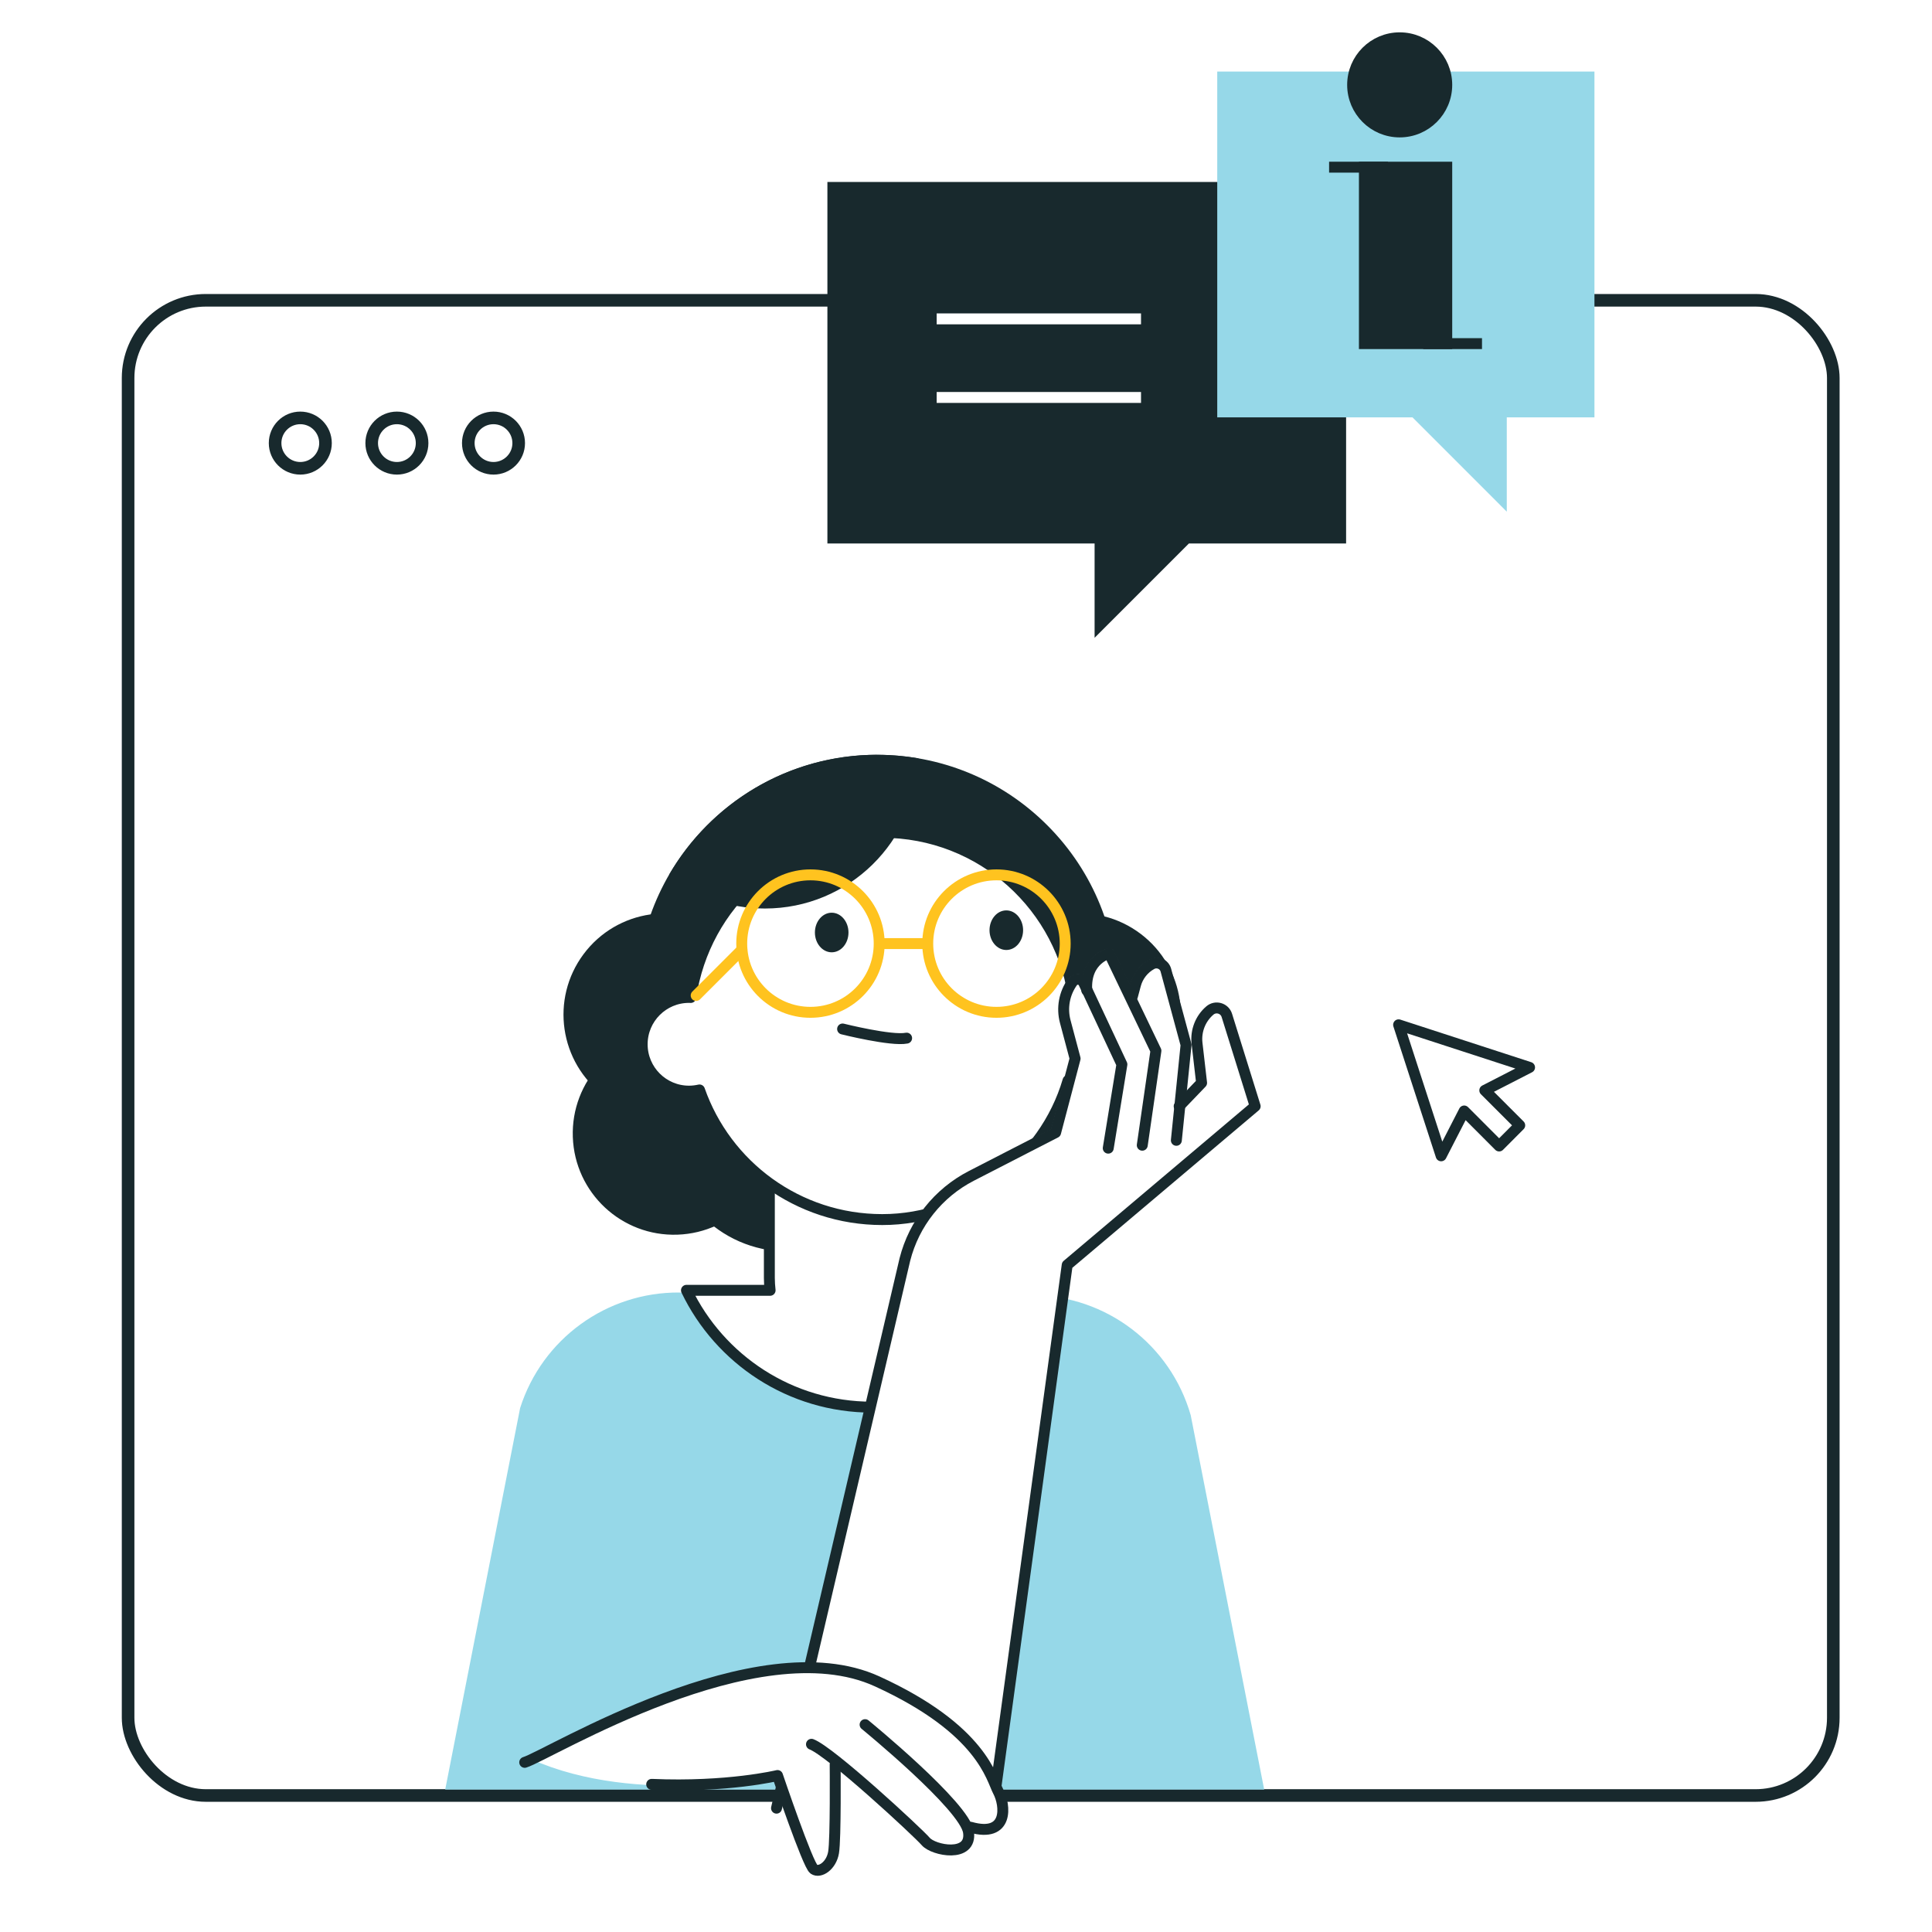<svg width="460" height="460" viewBox="0 0 460 460" fill="none" xmlns="http://www.w3.org/2000/svg">
<rect width="460" height="460" fill="white"/>
<rect x="30.5" y="71.5" width="406" height="356" rx="18.5" fill="white" stroke="#18292D" stroke-width="3"/>
<path d="M106 426.097L123.839 335.248C129.089 318.764 144.454 307.621 161.758 307.74L245.877 308.382C263.36 308.516 278.666 320.137 283.499 336.934L301 426.097" fill="#96D8E8"/>
<path d="M161.314 293.97C174.619 293.508 185.031 282.347 184.568 269.041C184.106 255.735 172.945 245.324 159.639 245.786C146.334 246.249 135.922 257.41 136.385 270.715C136.847 284.021 148.008 294.432 161.314 293.97Z" fill="#18292D"/>
<path d="M249.344 277.451C271.703 255.093 271.703 218.842 249.344 196.484C226.985 174.125 190.735 174.125 168.376 196.484C146.018 218.842 146.018 255.093 168.376 277.451C190.735 299.81 226.985 299.81 249.344 277.451Z" fill="#18292D"/>
<path d="M215.891 273.842C218.416 258.184 207.77 243.445 192.113 240.921C176.456 238.396 161.716 249.042 159.192 264.699C156.667 280.356 167.313 295.095 182.97 297.62C198.627 300.145 213.366 289.499 215.891 273.842Z" fill="#18292D"/>
<path d="M263.81 273.856C266.335 258.199 255.689 243.459 240.032 240.935C224.375 238.41 209.636 249.056 207.111 264.713C204.586 280.37 215.232 295.109 230.889 297.634C246.546 300.159 261.286 289.513 263.81 273.856Z" fill="#18292D"/>
<path d="M177.596 255.994C185.557 245.323 183.359 230.218 172.687 222.258C162.015 214.298 146.911 216.496 138.951 227.168C130.99 237.839 133.188 252.944 143.86 260.904C154.532 268.864 169.636 266.666 177.596 255.994Z" fill="#18292D"/>
<path d="M278.878 272.099C280.092 258.841 270.327 247.11 257.069 245.896C243.811 244.682 232.079 254.446 230.866 267.705C229.652 280.963 239.416 292.695 252.674 293.908C265.933 295.122 277.664 285.358 278.878 272.099Z" fill="#18292D"/>
<path d="M276.962 255.133C284.455 244.128 281.608 229.133 270.603 221.64C259.598 214.147 244.603 216.994 237.11 227.999C229.617 239.004 232.464 253.999 243.469 261.492C254.473 268.985 269.469 266.138 276.962 255.133Z" fill="#18292D"/>
<path d="M235.286 307.218C235.39 306.248 235.465 305.264 235.465 304.279V229.767H183.18V304.279C183.18 305.279 183.254 306.248 183.359 307.218H163.444C171.35 323.672 188.177 335.039 207.659 335.039C227.141 335.039 243.968 323.672 251.874 307.218H235.301H235.286Z" fill="white" stroke="#18292D" stroke-width="2.601" stroke-linecap="round" stroke-linejoin="round"/>
<path d="M261.347 237.479C259.348 237.479 257.468 238.016 255.842 238.941C253.202 215.998 233.72 198.172 210.061 198.172C186.402 198.172 167.74 215.253 164.458 237.494C164.324 237.494 164.19 237.479 164.056 237.479C157.895 237.479 152.897 242.477 152.897 248.638C152.897 254.798 157.895 259.796 164.056 259.796C164.906 259.796 165.741 259.691 166.547 259.512C172.842 277.488 189.937 290.376 210.061 290.376C230.184 290.376 248.682 276.399 254.291 257.275C256.215 258.856 258.676 259.796 261.361 259.796C267.522 259.796 272.52 254.798 272.52 248.638C272.52 242.477 267.522 237.479 261.361 237.479H261.347Z" fill="white" stroke="#18292D" stroke-width="2.601" stroke-linecap="round" stroke-linejoin="round"/>
<path d="M208.852 179.704C187.685 179.704 169.202 191.206 159.297 208.301C165.562 213.313 173.483 216.312 182.135 216.312C202.05 216.312 218.25 200.38 218.683 180.57C215.491 180.018 212.209 179.719 208.852 179.719V179.704Z" fill="#18292D"/>
<path d="M200.618 244.998C200.618 244.998 212.239 247.907 215.863 247.176" stroke="#18292D" stroke-width="2.601" stroke-linecap="round" stroke-linejoin="round"/>
<path d="M192.965 241.03C202.003 241.03 209.33 233.703 209.33 224.665C209.33 215.628 202.003 208.301 192.965 208.301C183.928 208.301 176.601 215.628 176.601 224.665C176.601 233.703 183.928 241.03 192.965 241.03Z" stroke="#FFC31F" stroke-width="2.601" stroke-linecap="round" stroke-linejoin="round"/>
<path d="M237.255 241.03C246.293 241.03 253.619 233.703 253.619 224.665C253.619 215.628 246.293 208.301 237.255 208.301C228.217 208.301 220.891 215.628 220.891 224.665C220.891 233.703 228.217 241.03 237.255 241.03Z" stroke="#FFC31F" stroke-width="2.601" stroke-linecap="round" stroke-linejoin="round"/>
<path d="M176.646 226.127L165.756 237.017" stroke="#FFC31F" stroke-width="2.601" stroke-linecap="round" stroke-linejoin="round"/>
<path d="M210.061 224.666H220.219" stroke="#FFC31F" stroke-width="2.601" stroke-linecap="round" stroke-linejoin="round"/>
<path d="M202.02 222.025C202.02 224.636 200.23 226.739 198.022 226.739C195.815 226.739 194.025 224.621 194.025 222.025C194.025 219.429 195.815 217.311 198.022 217.311C200.23 217.311 202.02 219.429 202.02 222.025Z" fill="#18292D"/>
<path d="M243.595 221.473C243.595 224.084 241.805 226.187 239.597 226.187C237.389 226.187 235.599 224.069 235.599 221.473C235.599 218.878 237.389 216.759 239.597 216.759C241.805 216.759 243.595 218.878 243.595 221.473Z" fill="#18292D"/>
<path d="M299.997 263.048L293.255 241.418C292.882 240.224 291.942 239.314 290.748 238.971C289.555 238.628 288.272 238.912 287.318 239.717C284.767 241.895 283.469 245.207 283.857 248.533L284.871 257.424L282.454 259.945L283.573 248.921C283.573 248.772 283.573 248.638 283.543 248.489L278.74 230.707C278.457 229.663 277.726 228.813 276.726 228.395C275.727 227.962 274.608 228.022 273.668 228.529C271.49 229.708 269.879 231.751 269.238 234.138L269.088 234.72L265.15 226.5C264.912 225.993 264.345 225.725 263.808 225.859C261.943 226.306 258.825 228.201 257.856 232.303C257.557 232.154 257.229 232.035 256.871 232.005C255.887 231.915 254.962 232.348 254.38 233.154C252.217 236.182 251.531 239.986 252.485 243.566L254.753 252.054L250.322 268.866L230.751 278.935C222.546 283.156 216.55 290.69 214.297 299.64L192.456 396.437C192.367 396.795 184.883 431.146 184.883 431.146L236 433.67L241.821 391.712L255.23 301.833L299.639 264.331C299.997 264.018 300.146 263.525 300.012 263.078L299.997 263.048Z" fill="white"/>
<path d="M236 433.67L254.096 301.192L298.848 263.391L292.106 241.761C291.569 240.03 289.436 239.419 288.063 240.597C285.811 242.522 284.677 245.445 285.005 248.384L286.094 257.827L280.754 263.391" stroke="#18292D" stroke-width="2.601" stroke-linecap="round" stroke-linejoin="round"/>
<path d="M280.083 271.506L282.395 248.787L277.591 231.005C277.204 229.544 275.548 228.842 274.22 229.558C272.326 230.588 270.938 232.348 270.371 234.422L269.626 237.196" stroke="#18292D" stroke-width="2.601" stroke-linecap="round" stroke-linejoin="round"/>
<path d="M271.968 272.67L275.22 250.174L264.091 226.978C264.091 226.978 258.288 228.365 258.751 235.794" stroke="#18292D" stroke-width="2.601" stroke-linecap="round" stroke-linejoin="round"/>
<path d="M184.883 430.515L215.446 299.894C217.624 291.286 223.397 284.022 231.288 279.964L251.337 269.656L255.976 252.039L253.634 243.238C252.769 240.001 253.395 236.54 255.35 233.81C256.051 232.84 257.542 232.975 258.05 234.064L267.119 253.426L263.867 273.371" stroke="#18292D" stroke-width="2.601" stroke-linecap="round" stroke-linejoin="round"/>
<path d="M126.401 418.862C126.401 418.862 171.102 397.064 184.032 397.663C196.962 398.261 205.485 398.261 214.443 403.429C214.443 403.429 228.552 411.844 232.287 417.465C236.023 423.087 239.106 428.382 238.453 431.537C237.8 434.693 236.857 436.67 233.339 436.18C229.821 435.708 230.547 438.592 229.513 439.607C228.479 440.623 226.648 442.164 223.71 440.786C220.065 439.081 214.679 434.475 212.376 431.592C210.073 428.727 206.265 427.385 203.526 424.447C200.788 421.527 198.485 420.276 198.268 421.872C198.05 423.468 199.084 435.69 198.612 440.732C198.159 445.773 198.394 444.667 195.384 445.7C193.027 446.498 190.343 441.602 189.092 438.048C187.641 433.895 186.788 424.247 185.555 423.377C184.322 422.507 152.206 430.304 126.401 418.843V418.862Z" fill="white"/>
<path d="M124.932 419.605C130.681 417.846 180.151 387.199 208.84 400.328C233.901 411.789 236.041 423.468 237.655 426.496C239.432 429.833 240.194 437.631 231.09 435.056" stroke="#18292D" stroke-width="2.601" stroke-linecap="round" stroke-linejoin="round"/>
<path d="M205.974 410.629C205.974 410.629 229.748 430.05 230.601 436.234C231.453 442.418 222.241 440.605 220.409 438.447C218.559 436.289 197.796 417.048 193.208 415.307" stroke="#18292D" stroke-width="2.601" stroke-linecap="round" stroke-linejoin="round"/>
<path d="M198.848 420.113C198.848 420.113 199.011 437.903 198.467 441.076C197.923 444.25 195.203 446.027 193.77 445.048C192.337 444.068 185.12 422.742 185.12 422.742C185.12 422.742 173.26 425.626 155.162 424.846" stroke="#18292D" stroke-width="2.601" stroke-linecap="round" stroke-linejoin="round"/>
<path d="M320.501 43.32H197V129.396H260.618V151.855L283.077 129.396H320.501V43.32Z" fill="#18292D"/>
<path d="M223.017 75.921H271.67" stroke="white" stroke-width="2.601"/>
<path d="M223.017 94.632H271.67" stroke="white" stroke-width="2.601"/>
<path d="M379.631 17.038V99.368H358.756V121.827L336.309 99.368H289.819V17.038H379.631Z" fill="#96D8E8"/>
<path d="M344.465 39.804H324.855V81.814H344.465V39.804Z" fill="#18292D" stroke="#18292D" stroke-width="2.601"/>
<path d="M330.458 39.804H316.45" stroke="#18292D" stroke-width="2.601"/>
<path d="M338.862 81.814H352.857" stroke="#18292D" stroke-width="2.601"/>
<path d="M333.259 31.412C339.448 31.412 344.465 26.395 344.465 20.206C344.465 14.017 339.448 9 333.259 9C327.07 9 322.053 14.017 322.053 20.206C322.053 26.395 327.07 31.412 333.259 31.412Z" fill="#18292D" stroke="#18292D" stroke-width="2.601"/>
<path d="M364.182 254.142L348.591 249.071L333 244L338.059 259.591L343.13 275.194L348.615 264.52L356.937 272.854L361.842 267.937L353.52 259.615L364.182 254.142Z" fill="white" stroke="#18292D" stroke-width="2.601" stroke-linecap="round" stroke-linejoin="round"/>
<circle cx="71.5" cy="105.5" r="6" stroke="#18292D" stroke-width="3"/>
<circle cx="94.5" cy="105.5" r="6" stroke="#18292D" stroke-width="3"/>
<circle cx="117.5" cy="105.5" r="6" stroke="#18292D" stroke-width="3"/>
</svg>
